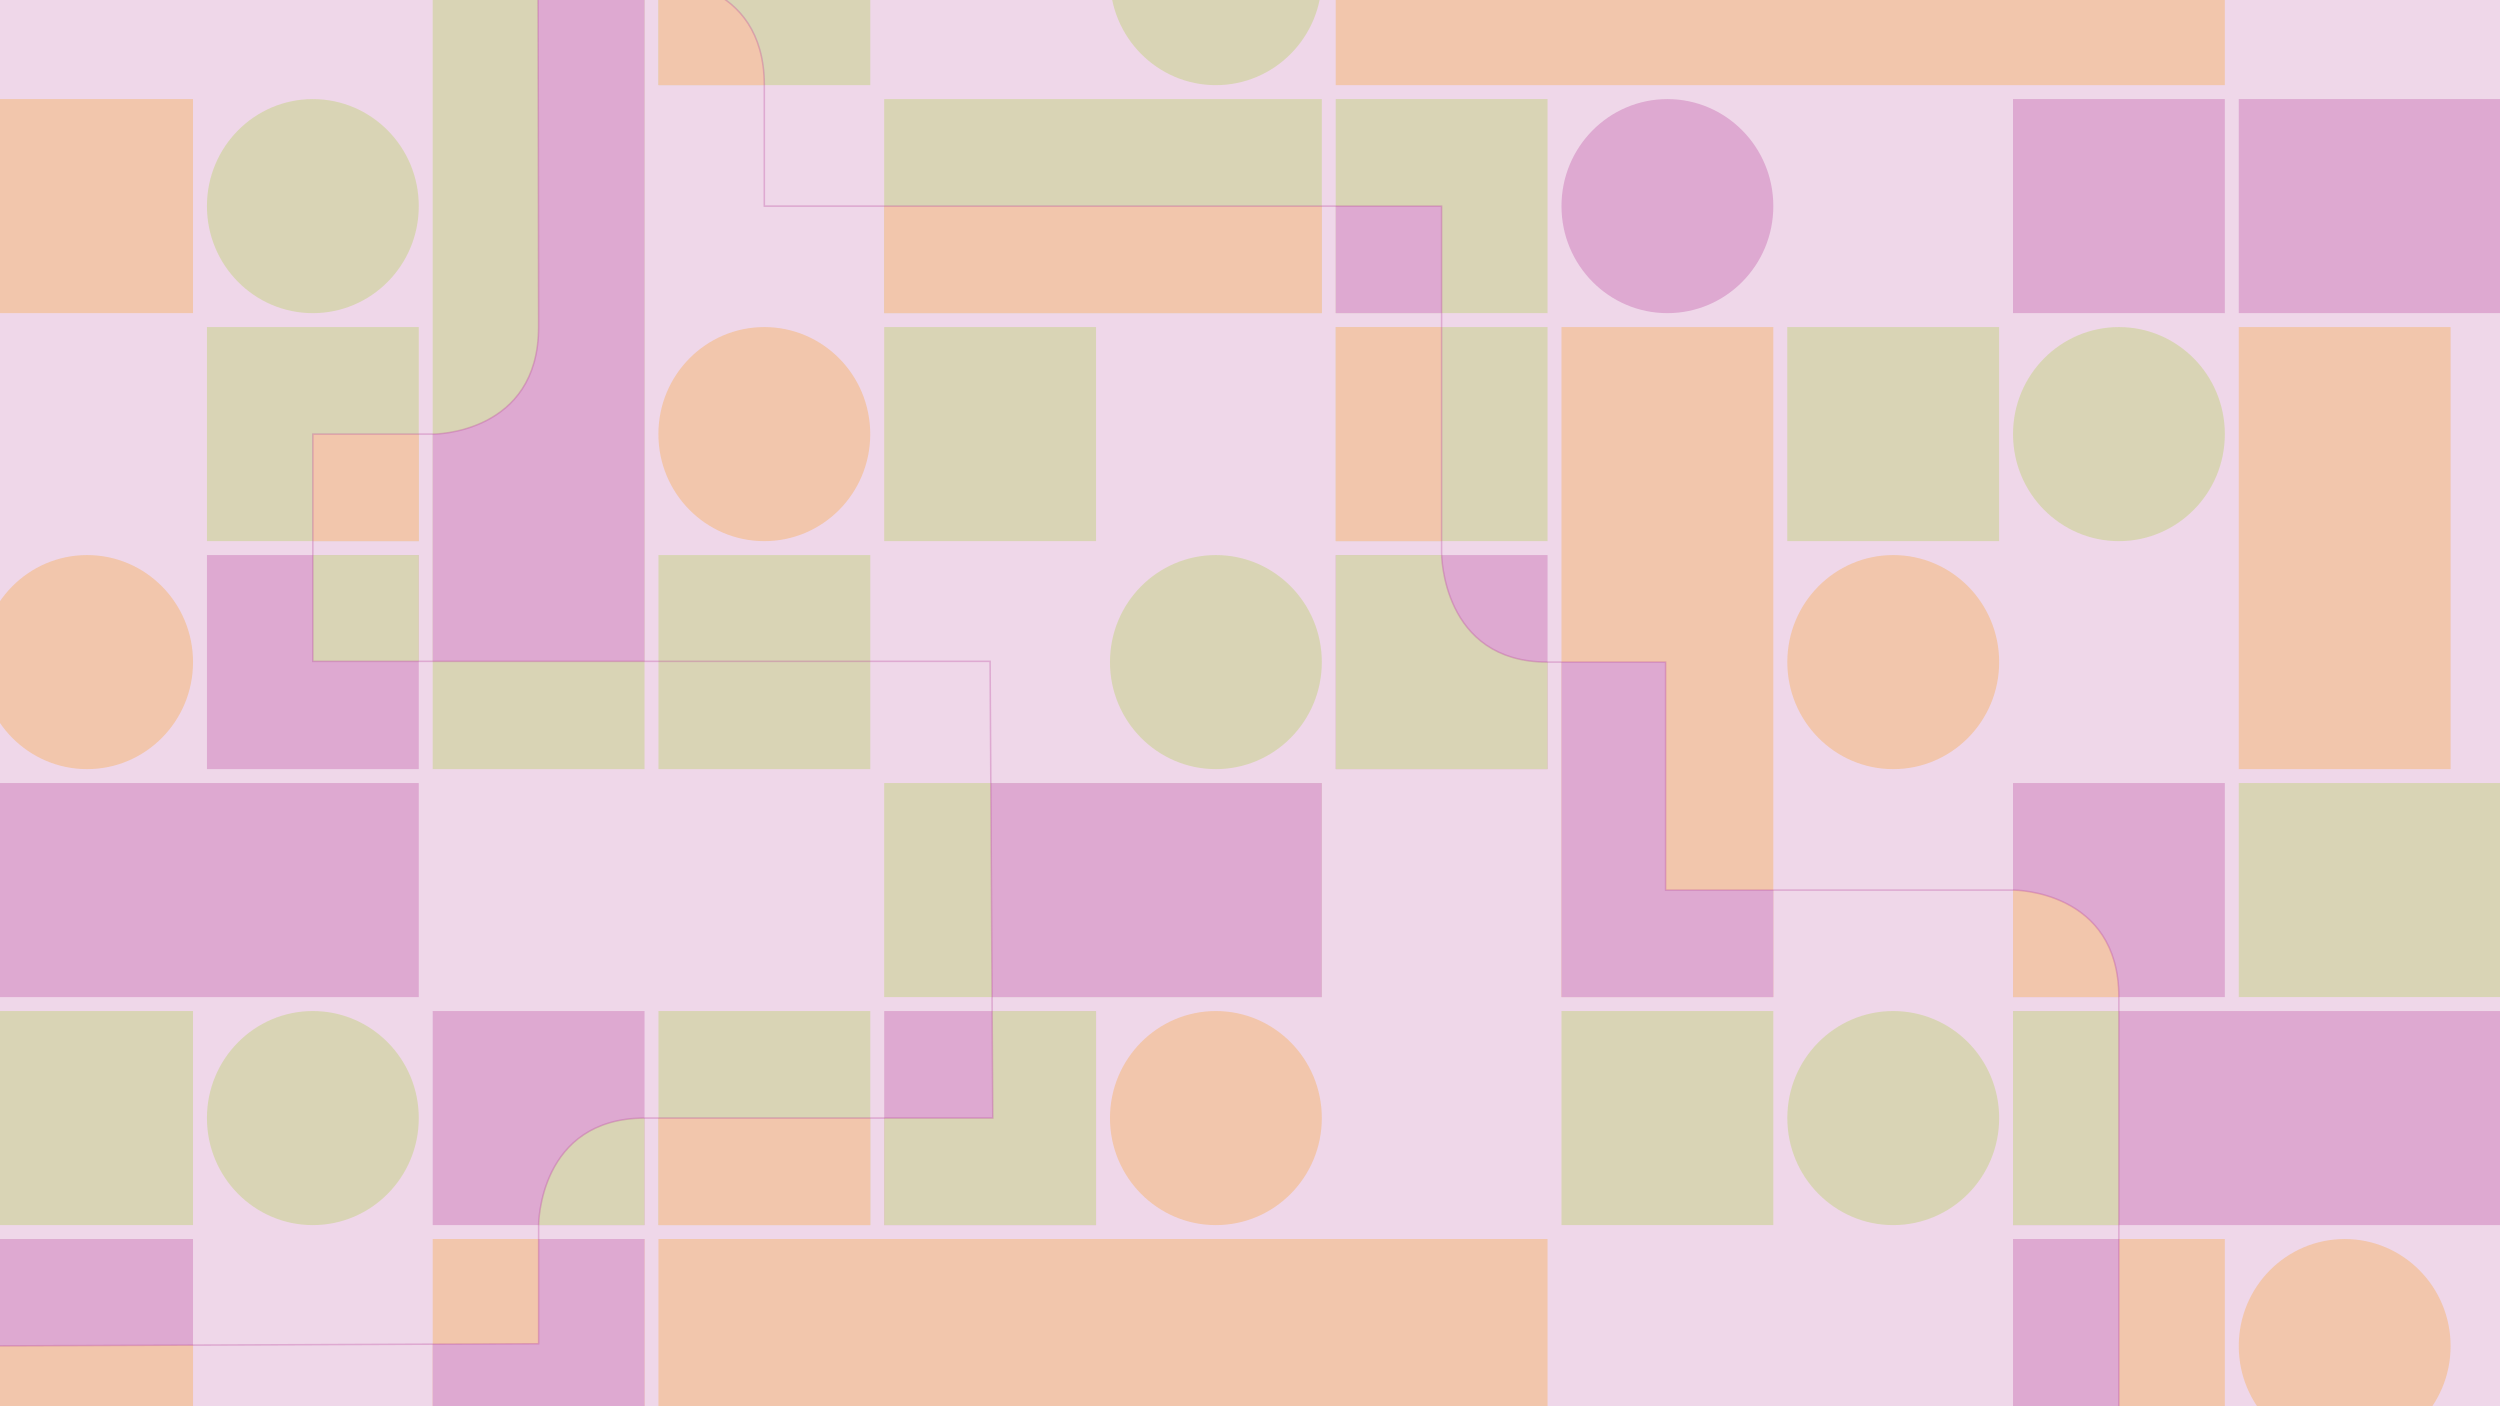 <svg xmlns="http://www.w3.org/2000/svg" xmlns:xlink="http://www.w3.org/1999/xlink" viewBox="0 0 1920 1080"><defs><style>.cls-1,.cls-72{fill:none;}.cls-2{fill:#e9c6e0;opacity:0.7;}.cls-3{clip-path:url(#clip-path);}.cls-4{opacity:0.3;}.cls-5{clip-path:url(#clip-path-3);}.cls-6{fill:#b43e97;}.cls-7{clip-path:url(#clip-path-4);}.cls-8{fill:#a6ce39;}.cls-9{clip-path:url(#clip-path-5);}.cls-10{clip-path:url(#clip-path-6);}.cls-11{fill:#f99d1c;}.cls-12{clip-path:url(#clip-path-7);}.cls-13{clip-path:url(#clip-path-8);}.cls-14{clip-path:url(#clip-path-9);}.cls-15{clip-path:url(#clip-path-10);}.cls-16{clip-path:url(#clip-path-11);}.cls-17{clip-path:url(#clip-path-12);}.cls-18{clip-path:url(#clip-path-13);}.cls-19{clip-path:url(#clip-path-14);}.cls-20{clip-path:url(#clip-path-15);}.cls-21{clip-path:url(#clip-path-16);}.cls-22{clip-path:url(#clip-path-17);}.cls-23{clip-path:url(#clip-path-18);}.cls-24{clip-path:url(#clip-path-19);}.cls-25{clip-path:url(#clip-path-20);}.cls-26{clip-path:url(#clip-path-21);}.cls-27{clip-path:url(#clip-path-22);}.cls-28{clip-path:url(#clip-path-23);}.cls-29{clip-path:url(#clip-path-24);}.cls-30{clip-path:url(#clip-path-25);}.cls-31{clip-path:url(#clip-path-26);}.cls-32{clip-path:url(#clip-path-27);}.cls-33{clip-path:url(#clip-path-28);}.cls-34{clip-path:url(#clip-path-29);}.cls-35{clip-path:url(#clip-path-30);}.cls-36{clip-path:url(#clip-path-31);}.cls-37{clip-path:url(#clip-path-32);}.cls-38{clip-path:url(#clip-path-33);}.cls-39{clip-path:url(#clip-path-34);}.cls-40{clip-path:url(#clip-path-35);}.cls-41{clip-path:url(#clip-path-36);}.cls-42{clip-path:url(#clip-path-37);}.cls-43{clip-path:url(#clip-path-38);}.cls-44{clip-path:url(#clip-path-39);}.cls-45{clip-path:url(#clip-path-40);}.cls-46{clip-path:url(#clip-path-41);}.cls-47{clip-path:url(#clip-path-42);}.cls-48{clip-path:url(#clip-path-43);}.cls-49{clip-path:url(#clip-path-44);}.cls-50{clip-path:url(#clip-path-45);}.cls-51{clip-path:url(#clip-path-46);}.cls-52{clip-path:url(#clip-path-47);}.cls-53{clip-path:url(#clip-path-48);}.cls-54{clip-path:url(#clip-path-49);}.cls-55{clip-path:url(#clip-path-50);}.cls-56{clip-path:url(#clip-path-51);}.cls-57{clip-path:url(#clip-path-52);}.cls-58{clip-path:url(#clip-path-53);}.cls-59{clip-path:url(#clip-path-54);}.cls-60{clip-path:url(#clip-path-55);}.cls-61{clip-path:url(#clip-path-56);}.cls-62{clip-path:url(#clip-path-57);}.cls-63{clip-path:url(#clip-path-58);}.cls-64{clip-path:url(#clip-path-59);}.cls-65{clip-path:url(#clip-path-60);}.cls-66{clip-path:url(#clip-path-61);}.cls-67{clip-path:url(#clip-path-62);}.cls-68{clip-path:url(#clip-path-63);}.cls-69{clip-path:url(#clip-path-64);}.cls-70{clip-path:url(#clip-path-65);}.cls-71{clip-path:url(#clip-path-66);}.cls-72{stroke:#b43e97;stroke-width:1.2px;}</style><clipPath id="clip-path"><rect class="cls-1" x="-42.6" y="-125.57" width="2006.1" height="1444.79"/></clipPath><clipPath id="clip-path-3"><rect class="cls-1" x="-62.4" y="599.02" width="405.24" height="183.26"/></clipPath><clipPath id="clip-path-4"><rect class="cls-1" x="311.09" y="-127.93" width="205.12" height="735.12"/></clipPath><clipPath id="clip-path-5"><polygon class="cls-1" points="495 -125.57 495 419.95 495 478.35 495 590.69 332.31 590.69 332.31 478.35 332.31 419.95 332.31 -125.57 495 -125.57"/></clipPath><clipPath id="clip-path-6"><rect class="cls-1" x="1698.16" y="248.83" width="205.12" height="358.36"/></clipPath><clipPath id="clip-path-7"><rect class="cls-1" x="657.86" y="599.02" width="378.5" height="183.26"/></clipPath><clipPath id="clip-path-8"><polygon class="cls-1" points="1015.15 601.38 1015.15 765.79 935.76 765.79 852.46 765.79 679.08 765.79 679.08 601.38 852.46 601.38 935.76 601.38 1015.15 601.38"/></clipPath><clipPath id="clip-path-9"><rect class="cls-1" x="1524.77" y="774.12" width="459.94" height="183.26"/></clipPath><clipPath id="clip-path-10"><polygon class="cls-1" points="1963.5 776.48 1963.5 940.88 1910.05 940.88 1830.17 940.88 1545.99 940.88 1545.99 776.48 1830.17 776.48 1910.05 776.48 1963.5 776.48"/></clipPath><clipPath id="clip-path-11"><rect class="cls-1" x="1178.01" y="248.83" width="205.12" height="533.45"/></clipPath><clipPath id="clip-path-12"><polygon class="cls-1" points="1361.91 251.19 1361.91 601.38 1361.91 634.87 1361.91 765.79 1199.22 765.79 1199.22 634.87 1199.22 601.38 1199.22 251.19 1361.91 251.19"/></clipPath><clipPath id="clip-path-13"><rect class="cls-1" x="484.48" y="949.21" width="725.27" height="183.26"/></clipPath><clipPath id="clip-path-14"><rect class="cls-1" x="-62.4" y="949.21" width="231.85" height="385.09"/></clipPath><clipPath id="clip-path-15"><polygon class="cls-1" points="148.24 951.57 148.24 1020.82 148.24 1128.92 148.24 1317.8 -41.19 1317.8 -41.19 1128.92 -41.19 1020.82 -41.19 951.57 148.24 951.57"/></clipPath><clipPath id="clip-path-16"><rect class="cls-1" x="1004.62" y="-127.93" width="725.27" height="209.83"/></clipPath><clipPath id="clip-path-17"><rect class="cls-1" x="-62.4" y="774.12" width="231.85" height="183.26"/></clipPath><clipPath id="clip-path-18"><rect class="cls-1" x="-35.67" y="423.93" width="205.12" height="183.26"/></clipPath><clipPath id="clip-path-19"><rect class="cls-1" x="-62.4" y="73.74" width="231.85" height="183.26"/></clipPath><clipPath id="clip-path-20"><rect class="cls-1" x="657.86" y="774.12" width="205.12" height="183.26"/></clipPath><clipPath id="clip-path-21"><rect class="cls-1" x="679.08" y="776.48" width="162.69" height="164.4"/></clipPath><clipPath id="clip-path-22"><rect class="cls-1" x="657.86" y="248.83" width="205.12" height="183.26"/></clipPath><clipPath id="clip-path-23"><rect class="cls-1" x="1351.39" y="774.12" width="205.12" height="183.26"/></clipPath><clipPath id="clip-path-24"><rect class="cls-1" x="1351.39" y="423.93" width="205.12" height="183.26"/></clipPath><clipPath id="clip-path-25"><rect class="cls-1" x="1351.39" y="248.83" width="205.12" height="183.26"/></clipPath><clipPath id="clip-path-26"><rect class="cls-1" x="311.09" y="774.12" width="205.12" height="183.26"/></clipPath><clipPath id="clip-path-27"><rect class="cls-1" x="332.31" y="776.48" width="162.69" height="164.4"/></clipPath><clipPath id="clip-path-28"><rect class="cls-1" x="311.09" y="949.21" width="205.12" height="183.26"/></clipPath><clipPath id="clip-path-29"><rect class="cls-1" x="332.31" y="951.57" width="162.69" height="164.4"/></clipPath><clipPath id="clip-path-30"><rect class="cls-1" x="1004.62" y="423.93" width="205.12" height="183.26"/></clipPath><clipPath id="clip-path-31"><rect class="cls-1" x="1025.84" y="426.29" width="162.69" height="164.4"/></clipPath><clipPath id="clip-path-32"><rect class="cls-1" x="1004.62" y="248.83" width="205.12" height="183.26"/></clipPath><clipPath id="clip-path-33"><rect class="cls-1" x="1025.84" y="251.19" width="162.69" height="164.4"/></clipPath><clipPath id="clip-path-34"><rect class="cls-1" x="1004.62" y="73.74" width="205.12" height="183.26"/></clipPath><clipPath id="clip-path-35"><rect class="cls-1" x="1025.84" y="76.09" width="162.69" height="164.4"/></clipPath><clipPath id="clip-path-36"><rect class="cls-1" x="1698.16" y="949.21" width="205.12" height="183.26"/></clipPath><clipPath id="clip-path-37"><rect class="cls-1" x="1698.16" y="599.02" width="286.56" height="183.26"/></clipPath><clipPath id="clip-path-38"><rect class="cls-1" x="137.71" y="774.12" width="205.12" height="183.26"/></clipPath><clipPath id="clip-path-39"><rect class="cls-1" x="137.71" y="423.93" width="205.12" height="183.26"/></clipPath><clipPath id="clip-path-40"><rect class="cls-1" x="158.93" y="426.29" width="162.69" height="164.4"/></clipPath><clipPath id="clip-path-41"><rect class="cls-1" x="137.71" y="248.83" width="205.12" height="183.26"/></clipPath><clipPath id="clip-path-42"><rect class="cls-1" x="158.93" y="251.19" width="162.69" height="164.4"/></clipPath><clipPath id="clip-path-43"><rect class="cls-1" x="137.71" y="73.74" width="205.12" height="183.26"/></clipPath><clipPath id="clip-path-44"><rect class="cls-1" x="831.24" y="774.12" width="205.12" height="183.26"/></clipPath><clipPath id="clip-path-45"><rect class="cls-1" x="831.24" y="423.93" width="205.12" height="183.26"/></clipPath><clipPath id="clip-path-46"><rect class="cls-1" x="657.86" y="73.74" width="378.5" height="183.26"/></clipPath><clipPath id="clip-path-47"><polygon class="cls-1" points="1015.15 76.1 1015.15 240.5 963.83 240.5 852.46 240.5 679.08 240.5 679.08 76.1 852.46 76.1 963.83 76.1 1015.15 76.1"/></clipPath><clipPath id="clip-path-48"><rect class="cls-1" x="831.24" y="-101.36" width="205.12" height="183.26"/></clipPath><clipPath id="clip-path-49"><rect class="cls-1" x="1524.77" y="1124.31" width="205.12" height="209.99"/></clipPath><clipPath id="clip-path-50"><rect class="cls-1" x="1545.99" y="1126.67" width="162.69" height="191.13"/></clipPath><clipPath id="clip-path-51"><rect class="cls-1" x="1524.77" y="949.21" width="205.12" height="183.26"/></clipPath><clipPath id="clip-path-52"><rect class="cls-1" x="1545.99" y="951.57" width="162.69" height="164.4"/></clipPath><clipPath id="clip-path-53"><rect class="cls-1" x="1524.77" y="599.02" width="205.12" height="183.26"/></clipPath><clipPath id="clip-path-54"><rect class="cls-1" x="1545.99" y="601.38" width="162.69" height="164.4"/></clipPath><clipPath id="clip-path-55"><rect class="cls-1" x="1524.77" y="248.83" width="205.12" height="183.26"/></clipPath><clipPath id="clip-path-56"><rect class="cls-1" x="1524.77" y="73.74" width="205.12" height="183.26"/></clipPath><clipPath id="clip-path-57"><rect class="cls-1" x="1698.16" y="73.74" width="286.56" height="183.26"/></clipPath><clipPath id="clip-path-58"><rect class="cls-1" x="484.48" y="774.12" width="205.12" height="183.26"/></clipPath><clipPath id="clip-path-59"><rect class="cls-1" x="505.69" y="776.48" width="162.69" height="164.4"/></clipPath><clipPath id="clip-path-60"><rect class="cls-1" x="484.48" y="423.93" width="205.12" height="183.26"/></clipPath><clipPath id="clip-path-61"><rect class="cls-1" x="484.48" y="248.83" width="205.12" height="183.26"/></clipPath><clipPath id="clip-path-62"><rect class="cls-1" x="484.48" y="-127.93" width="205.12" height="209.83"/></clipPath><clipPath id="clip-path-63"><rect class="cls-1" x="505.69" y="-125.57" width="162.69" height="190.97"/></clipPath><clipPath id="clip-path-64"><rect class="cls-1" x="1178.01" y="774.12" width="205.12" height="183.26"/></clipPath><clipPath id="clip-path-65"><rect class="cls-1" x="1178.01" y="73.74" width="205.12" height="183.26"/></clipPath><clipPath id="clip-path-66"><rect class="cls-1" x="-63.82" y="-20.49" width="2048.53" height="1356.21"/></clipPath></defs><g id="Layer_2" data-name="Layer 2"><rect class="cls-2" x="-52.5" y="-116" width="2028" height="1431"/></g><g id="Layer_1" data-name="Layer 1"><g class="cls-3"><g class="cls-3"><g class="cls-4"><g class="cls-5"><polygon class="cls-6" points="321.62 601.38 321.62 765.79 241.59 765.79 145.99 765.79 -41.19 765.79 -41.19 601.38 145.99 601.38 241.59 601.38 321.62 601.38"/></g></g><g class="cls-4"><g class="cls-7"><polygon class="cls-8" points="495 -125.57 495 419.95 495 478.35 495 590.69 332.31 590.69 332.31 478.35 332.31 419.95 332.31 -125.57 495 -125.57"/><g class="cls-9"><path class="cls-6" d="M-41.18,1033.77,413.66,1032V940.88s0-82.2,81.79-82.2h267l-2.05-350.77H240.27V333.39H333s80.64,0,80.64-82.2c0-80.19-.45-267.91-.45-267.91h93.55S587-16.8,587,65.4v92.9h520.15V425.05s0,83.44,81.34,83.44h90.7V683.58h267.3s80.8,0,80.8,82.2V1128s0,82.6,81.35,82.6h281.55V1317.8H-41.18Z"/></g></g></g><g class="cls-4"><g class="cls-10"><polygon class="cls-11" points="1882.06 251.19 1882.06 313 1882.06 359.65 1882.06 590.69 1719.37 590.69 1719.37 359.65 1719.37 313 1719.37 251.19 1882.06 251.19"/></g></g><g class="cls-4"><g class="cls-12"><polygon class="cls-8" points="1015.15 601.38 1015.15 765.79 935.76 765.79 852.46 765.79 679.07 765.79 679.07 601.38 852.46 601.38 935.76 601.38 1015.15 601.38"/><g class="cls-13"><path class="cls-6" d="M-41.18,1033.78,413.66,1032V940.89s0-82.21,81.79-82.21h267l-2.05-350.77H240.27V333.39H333s80.64,0,80.64-82.2c0-80.18-.45-267.91-.45-267.91h93.55S587-16.8,587,65.41V158.3h520.15V425.05s0,83.44,81.34,83.44h90.7v175.1h267.3s80.8,0,80.8,82.2V1128s0,82.59,81.35,82.59h281.55V1317.8H-41.18Z"/></g></g></g><g class="cls-4"><g class="cls-14"><polygon class="cls-6" points="1963.5 776.48 1963.5 940.88 1910.05 940.88 1830.17 940.88 1545.99 940.88 1545.99 776.48 1830.17 776.48 1910.05 776.48 1963.5 776.48"/><g class="cls-15"><path class="cls-8" d="M-41.18,1033.77,413.66,1032V940.88s0-82.2,81.79-82.2h267l-2.05-350.77H240.27V333.39H333s80.64,0,80.64-82.2c0-80.19-.45-267.91-.45-267.91h93.55S587-16.8,587,65.4v92.9h520.15V425.05s0,83.44,81.34,83.44h90.7V683.58h267.3s80.8,0,80.8,82.2V1128s0,82.6,81.35,82.6h281.55V1317.8H-41.18Z"/></g></g></g><g class="cls-4"><g class="cls-16"><polygon class="cls-11" points="1361.91 251.19 1361.91 601.38 1361.91 634.87 1361.91 765.79 1199.22 765.79 1199.22 634.87 1199.22 601.38 1199.22 251.19 1361.91 251.19"/><g class="cls-17"><path class="cls-6" d="M-41.18,1033.77,413.66,1032V940.88s0-82.2,81.79-82.2h267l-2.05-350.77H240.27V333.39H333s80.64,0,80.64-82.2c0-80.19-.45-267.91-.45-267.91h93.55S587-16.8,587,65.4v92.9h520.15V425.05s0,83.44,81.34,83.44h90.7V683.58h267.3s80.8,0,80.8,82.2V1128s0,82.6,81.35,82.6h281.55V1317.8H-41.18Z"/></g></g></g><g class="cls-4"><g class="cls-18"><polygon class="cls-11" points="1188.53 951.57 1188.53 1115.98 1072.08 1115.98 1025.84 1115.98 505.69 1115.98 505.69 951.57 1025.84 951.57 1072.08 951.57 1188.53 951.57"/></g></g><g class="cls-4"><g class="cls-19"><polygon class="cls-6" points="148.24 951.57 148.24 1020.82 148.24 1128.92 148.24 1317.8 -41.19 1317.8 -41.19 1128.92 -41.19 1020.82 -41.19 951.57 148.24 951.57"/><g class="cls-20"><path class="cls-11" d="M-41.18,1033.78,413.66,1032V940.89s0-82.21,81.79-82.21h267l-2.05-350.77H240.27V333.39H333s80.64,0,80.64-82.2c0-80.18-.45-267.91-.45-267.91h93.55S587-16.8,587,65.41V158.3h520.15V425.05s0,83.44,81.34,83.44h90.7v175.1h267.3s80.8,0,80.8,82.2V1128s0,82.59,81.35,82.59h281.55V1317.8H-41.18Z"/></g></g></g><g class="cls-4"><g class="cls-21"><polygon class="cls-11" points="1708.68 -125.57 1708.68 65.4 1577.26 65.4 1545.99 65.4 1025.84 65.4 1025.84 -125.57 1545.99 -125.57 1577.26 -125.57 1708.68 -125.57"/></g></g><g class="cls-4"><g class="cls-22"><rect class="cls-8" x="-41.18" y="776.48" width="189.42" height="164.4"/></g></g><g class="cls-4"><g class="cls-23"><path class="cls-11" d="M66.89,426.29c44.93,0,81.35,36.8,81.35,82.2s-36.42,82.2-81.35,82.2-81.35-36.8-81.35-82.2,36.42-82.2,81.35-82.2"/></g></g><g class="cls-4"><g class="cls-24"><rect class="cls-11" x="-41.18" y="76.09" width="189.42" height="164.4"/></g></g><g class="cls-4"><g class="cls-25"><rect class="cls-6" x="679.08" y="776.48" width="162.69" height="164.4"/><g class="cls-26"><path class="cls-8" d="M-41.18,1033.77,413.66,1032V940.88s0-82.2,81.79-82.2h267l-2.05-350.77H240.27V333.39H333s80.64,0,80.64-82.2c0-80.19-.45-267.91-.45-267.91h93.55S587-16.8,587,65.4v92.9h520.15V425.05s0,83.44,81.34,83.44h90.7V683.58h267.3s80.8,0,80.8,82.2V1128s0,82.6,81.35,82.6h281.55V1317.8H-41.18Z"/></g></g></g><g class="cls-4"><g class="cls-27"><rect class="cls-8" x="679.08" y="251.19" width="162.69" height="164.4"/></g></g><g class="cls-4"><g class="cls-28"><path class="cls-8" d="M1454,776.48c44.93,0,81.35,36.8,81.35,82.2s-36.42,82.2-81.35,82.2-81.34-36.8-81.34-82.2,36.41-82.2,81.34-82.2"/></g></g><g class="cls-4"><g class="cls-29"><path class="cls-11" d="M1454,426.29c44.93,0,81.35,36.8,81.35,82.2s-36.42,82.2-81.35,82.2-81.34-36.8-81.34-82.2,36.41-82.2,81.34-82.2"/></g></g><g class="cls-4"><g class="cls-30"><rect class="cls-8" x="1372.61" y="251.19" width="162.69" height="164.4"/></g></g><g class="cls-4"><g class="cls-31"><rect class="cls-6" x="332.31" y="776.48" width="162.69" height="164.4"/><g class="cls-32"><path class="cls-8" d="M-41.18,1033.77,413.66,1032V940.88s0-82.2,81.79-82.2h267l-2.05-350.77H240.27V333.39H333s80.64,0,80.64-82.2c0-80.19-.45-267.91-.45-267.91h93.55S587-16.8,587,65.4v92.9h520.15V425.05s0,83.44,81.34,83.44h90.7V683.58h267.3s80.8,0,80.8,82.2V1128s0,82.6,81.35,82.6h281.55V1317.8H-41.18Z"/></g></g></g><g class="cls-4"><g class="cls-33"><rect class="cls-11" x="332.31" y="951.57" width="162.69" height="164.4"/><g class="cls-34"><path class="cls-6" d="M-41.18,1033.78,413.66,1032V940.89s0-82.21,81.79-82.21h267l-2.05-350.77H240.27V333.39H333s80.64,0,80.64-82.2c0-80.18-.45-267.91-.45-267.91h93.55S587-16.8,587,65.41V158.3h520.15V425.05s0,83.44,81.34,83.44h90.7v175.1h267.3s80.8,0,80.8,82.2V1128s0,82.59,81.35,82.59h281.55V1317.8H-41.18Z"/></g></g></g><g class="cls-4"><g class="cls-35"><rect class="cls-6" x="1025.84" y="426.29" width="162.69" height="164.4"/><g class="cls-36"><path class="cls-8" d="M-41.18,1033.78,413.66,1032V940.89s0-82.21,81.79-82.21h267l-2.05-350.77H240.27V333.39H333s80.64,0,80.64-82.2c0-80.18-.45-267.91-.45-267.91h93.55S587-16.8,587,65.41V158.3h520.15V425.05s0,83.44,81.34,83.44h90.7v175.1h267.3s80.8,0,80.8,82.2V1128s0,82.59,81.35,82.59h281.55V1317.8H-41.18Z"/></g></g></g><g class="cls-4"><g class="cls-37"><rect class="cls-8" x="1025.84" y="251.19" width="162.69" height="164.4"/><g class="cls-38"><path class="cls-11" d="M-41.18,1033.77,413.66,1032V940.88s0-82.2,81.79-82.2h267l-2.05-350.77H240.27V333.39H333s80.64,0,80.64-82.2c0-80.19-.45-267.91-.45-267.91h93.55S587-16.8,587,65.4v92.9h520.15V425.05s0,83.44,81.34,83.44h90.7V683.58h267.3s80.8,0,80.8,82.2V1128s0,82.6,81.35,82.6h281.55V1317.8H-41.18Z"/></g></g></g><g class="cls-4"><g class="cls-39"><rect class="cls-8" x="1025.84" y="76.09" width="162.69" height="164.4"/><g class="cls-40"><path class="cls-6" d="M-41.18,1033.78,413.66,1032V940.89s0-82.21,81.79-82.21h267l-2.05-350.77H240.27V333.39H333s80.64,0,80.64-82.2c0-80.18-.45-267.91-.45-267.91h93.55S587-16.8,587,65.41V158.3h520.15V425.05s0,83.44,81.34,83.44h90.7v175.1h267.3s80.8,0,80.8,82.2V1128s0,82.59,81.35,82.59h281.55V1317.8H-41.18Z"/></g></g></g><g class="cls-4"><g class="cls-41"><path class="cls-11" d="M1800.72,951.57c44.92,0,81.34,36.81,81.34,82.2s-36.42,82.21-81.34,82.21-81.35-36.81-81.35-82.21,36.42-82.2,81.35-82.2"/></g></g><g class="cls-4"><g class="cls-42"><rect class="cls-8" x="1719.37" y="601.38" width="244.13" height="164.4"/></g></g><g class="cls-4"><g class="cls-43"><path class="cls-8" d="M240.27,776.48c44.93,0,81.35,36.8,81.35,82.2s-36.42,82.2-81.35,82.2-81.34-36.8-81.34-82.2,36.42-82.2,81.34-82.2"/></g></g><g class="cls-4"><g class="cls-44"><rect class="cls-6" x="158.93" y="426.29" width="162.69" height="164.4"/><g class="cls-45"><path class="cls-8" d="M-41.18,1033.78,413.66,1032V940.89s0-82.21,81.79-82.21h267l-2.05-350.77H240.27V333.39H333s80.64,0,80.64-82.2c0-80.18-.45-267.91-.45-267.91h93.55S587-16.8,587,65.41V158.3h520.15V425.05s0,83.44,81.34,83.44h90.7v175.1h267.3s80.8,0,80.8,82.2V1128s0,82.59,81.35,82.59h281.55V1317.8H-41.18Z"/></g></g></g><g class="cls-4"><g class="cls-46"><rect class="cls-8" x="158.93" y="251.19" width="162.69" height="164.4"/><g class="cls-47"><path class="cls-11" d="M-41.18,1033.77,413.66,1032V940.88s0-82.2,81.79-82.2h267l-2.05-350.77H240.27V333.39H333s80.64,0,80.64-82.2c0-80.19-.45-267.91-.45-267.91h93.55S587-16.8,587,65.4v92.9h520.15V425.05s0,83.44,81.34,83.44h90.7V683.58h267.3s80.8,0,80.8,82.2V1128s0,82.6,81.35,82.6h281.55V1317.8H-41.18Z"/></g></g></g><g class="cls-4"><g class="cls-48"><path class="cls-8" d="M240.27,76.1c44.93,0,81.35,36.8,81.35,82.2s-36.42,82.2-81.35,82.2-81.34-36.8-81.34-82.2,36.42-82.2,81.34-82.2"/></g></g><g class="cls-4"><g class="cls-49"><path class="cls-11" d="M933.8,776.48c44.93,0,81.35,36.8,81.35,82.2s-36.42,82.2-81.35,82.2-81.34-36.8-81.34-82.2,36.42-82.2,81.34-82.2"/></g></g><g class="cls-4"><g class="cls-50"><path class="cls-8" d="M933.8,426.29c44.93,0,81.35,36.8,81.35,82.2s-36.42,82.2-81.35,82.2-81.34-36.8-81.34-82.2,36.42-82.2,81.34-82.2"/></g></g><g class="cls-4"><g class="cls-51"><polygon class="cls-8" points="1015.15 76.1 1015.15 240.5 963.83 240.5 852.46 240.5 679.07 240.5 679.07 76.1 852.46 76.1 963.83 76.1 1015.15 76.1"/><g class="cls-52"><path class="cls-11" d="M-41.18,1033.78,413.66,1032V940.89s0-82.21,81.79-82.21h267l-2.05-350.77H240.27V333.39H333s80.64,0,80.64-82.2c0-80.18-.45-267.91-.45-267.91h93.55S587-16.8,587,65.41V158.3h520.15V425.05s0,83.44,81.34,83.44h90.7v175.1h267.3s80.8,0,80.8,82.2V1128s0,82.59,81.35,82.59h281.55V1317.8H-41.18Z"/></g></g></g><g class="cls-4"><g class="cls-53"><path class="cls-8" d="M933.8-99c44.93,0,81.35,36.8,81.35,82.2S978.73,65.4,933.8,65.4s-81.34-36.8-81.34-82.2S888.88-99,933.8-99"/></g></g><g class="cls-4"><g class="cls-54"><g class="cls-55"><path class="cls-11" d="M-41.18,1033.78,413.66,1032V940.89s0-82.21,81.79-82.21h267l-2.05-350.77H240.27V333.39H333s80.64,0,80.64-82.2c0-80.18-.45-267.91-.45-267.91h93.55S587-16.8,587,65.41V158.3h520.15V425.05s0,83.44,81.34,83.44h90.7v175.1h267.3s80.8,0,80.8,82.2V1128s0,82.59,81.35,82.59h281.55V1317.8H-41.18Z"/></g></g></g><g class="cls-4"><g class="cls-56"><rect class="cls-11" x="1545.99" y="951.57" width="162.69" height="164.4"/><g class="cls-57"><path class="cls-6" d="M-41.18,1033.78,413.66,1032V940.89s0-82.21,81.79-82.21h267l-2.05-350.77H240.27V333.39H333s80.64,0,80.64-82.2c0-80.18-.45-267.91-.45-267.91h93.55S587-16.8,587,65.41V158.3h520.15V425.05s0,83.44,81.34,83.44h90.7v175.1h267.3s80.8,0,80.8,82.2V1128s0,82.59,81.35,82.59h281.55V1317.8H-41.18Z"/></g></g></g><g class="cls-4"><g class="cls-58"><rect class="cls-6" x="1545.99" y="601.38" width="162.69" height="164.4"/><g class="cls-59"><path class="cls-11" d="M-41.18,1033.78,413.66,1032V940.89s0-82.21,81.79-82.21h267l-2.05-350.77H240.27V333.39H333s80.64,0,80.64-82.2c0-80.18-.45-267.91-.45-267.91h93.55S587-16.8,587,65.41V158.3h520.15V425.05s0,83.44,81.34,83.44h90.7v175.1h267.3s80.8,0,80.8,82.2V1128s0,82.59,81.35,82.59h281.55V1317.8H-41.18Z"/></g></g></g><g class="cls-4"><g class="cls-60"><path class="cls-8" d="M1627.33,251.19c44.93,0,81.35,36.8,81.35,82.2s-36.42,82.21-81.35,82.21S1546,378.79,1546,333.39s36.42-82.2,81.34-82.2"/></g></g><g class="cls-4"><g class="cls-61"><rect class="cls-6" x="1545.99" y="76.09" width="162.69" height="164.4"/></g></g><g class="cls-4"><g class="cls-62"><rect class="cls-6" x="1719.37" y="76.09" width="244.13" height="164.4"/></g></g><g class="cls-4"><g class="cls-63"><rect class="cls-8" x="505.69" y="776.48" width="162.69" height="164.4"/><g class="cls-64"><path class="cls-11" d="M-41.18,1033.77,413.66,1032V940.88s0-82.2,81.79-82.2h267l-2.05-350.77H240.27V333.39H333s80.64,0,80.64-82.2c0-80.19-.45-267.91-.45-267.91h93.55S587-16.8,587,65.4v92.9h520.15V425.05s0,83.44,81.34,83.44h90.7V683.58h267.3s80.8,0,80.8,82.2V1128s0,82.6,81.35,82.6h281.55V1317.8H-41.18Z"/></g></g></g><g class="cls-4"><g class="cls-65"><rect class="cls-8" x="505.69" y="426.29" width="162.69" height="164.4"/></g></g><g class="cls-4"><g class="cls-66"><path class="cls-11" d="M587,251.19c44.92,0,81.34,36.8,81.34,82.2S632,415.6,587,415.6s-81.35-36.81-81.35-82.21,36.42-82.2,81.35-82.2"/></g></g><g class="cls-4"><g class="cls-67"><rect class="cls-8" x="505.69" y="-125.57" width="162.69" height="190.97"/><g class="cls-68"><path class="cls-11" d="M-41.18,1033.77,413.66,1032V940.88s0-82.2,81.79-82.2h267l-2.05-350.77H240.27V333.39H333s80.64,0,80.64-82.2c0-80.19-.45-267.91-.45-267.91h93.55S587-16.8,587,65.4v92.9h520.15V425.05s0,83.44,81.34,83.44h90.7V683.58h267.3s80.8,0,80.8,82.2V1128s0,82.6,81.35,82.6h281.55V1317.8H-41.18Z"/></g></g></g><g class="cls-4"><g class="cls-69"><rect class="cls-8" x="1199.22" y="776.48" width="162.69" height="164.4"/></g></g><g class="cls-4"><g class="cls-70"><path class="cls-6" d="M1280.57,76.1c44.92,0,81.34,36.8,81.34,82.2s-36.42,82.2-81.34,82.2-81.35-36.8-81.35-82.2,36.42-82.2,81.35-82.2"/></g></g><g class="cls-4"><g class="cls-71"><path class="cls-72" d="M1963.5,1317.81H-41.19v-284L413.66,1032V940.88s0-82.2,81.79-82.2h267l-2.05-350.77H240.27V333.4H333s80.64,0,80.64-82.21c0-80.19-.45-267.91-.45-267.91h93.55S587-16.8,587,65.41V158.3h520.15V425.05s0,83.44,81.34,83.44h90.7v175.1h267.29s80.81,0,80.81,82.2V1128s0,82.59,81.35,82.59H1963.5"/></g></g></g></g></g></svg>